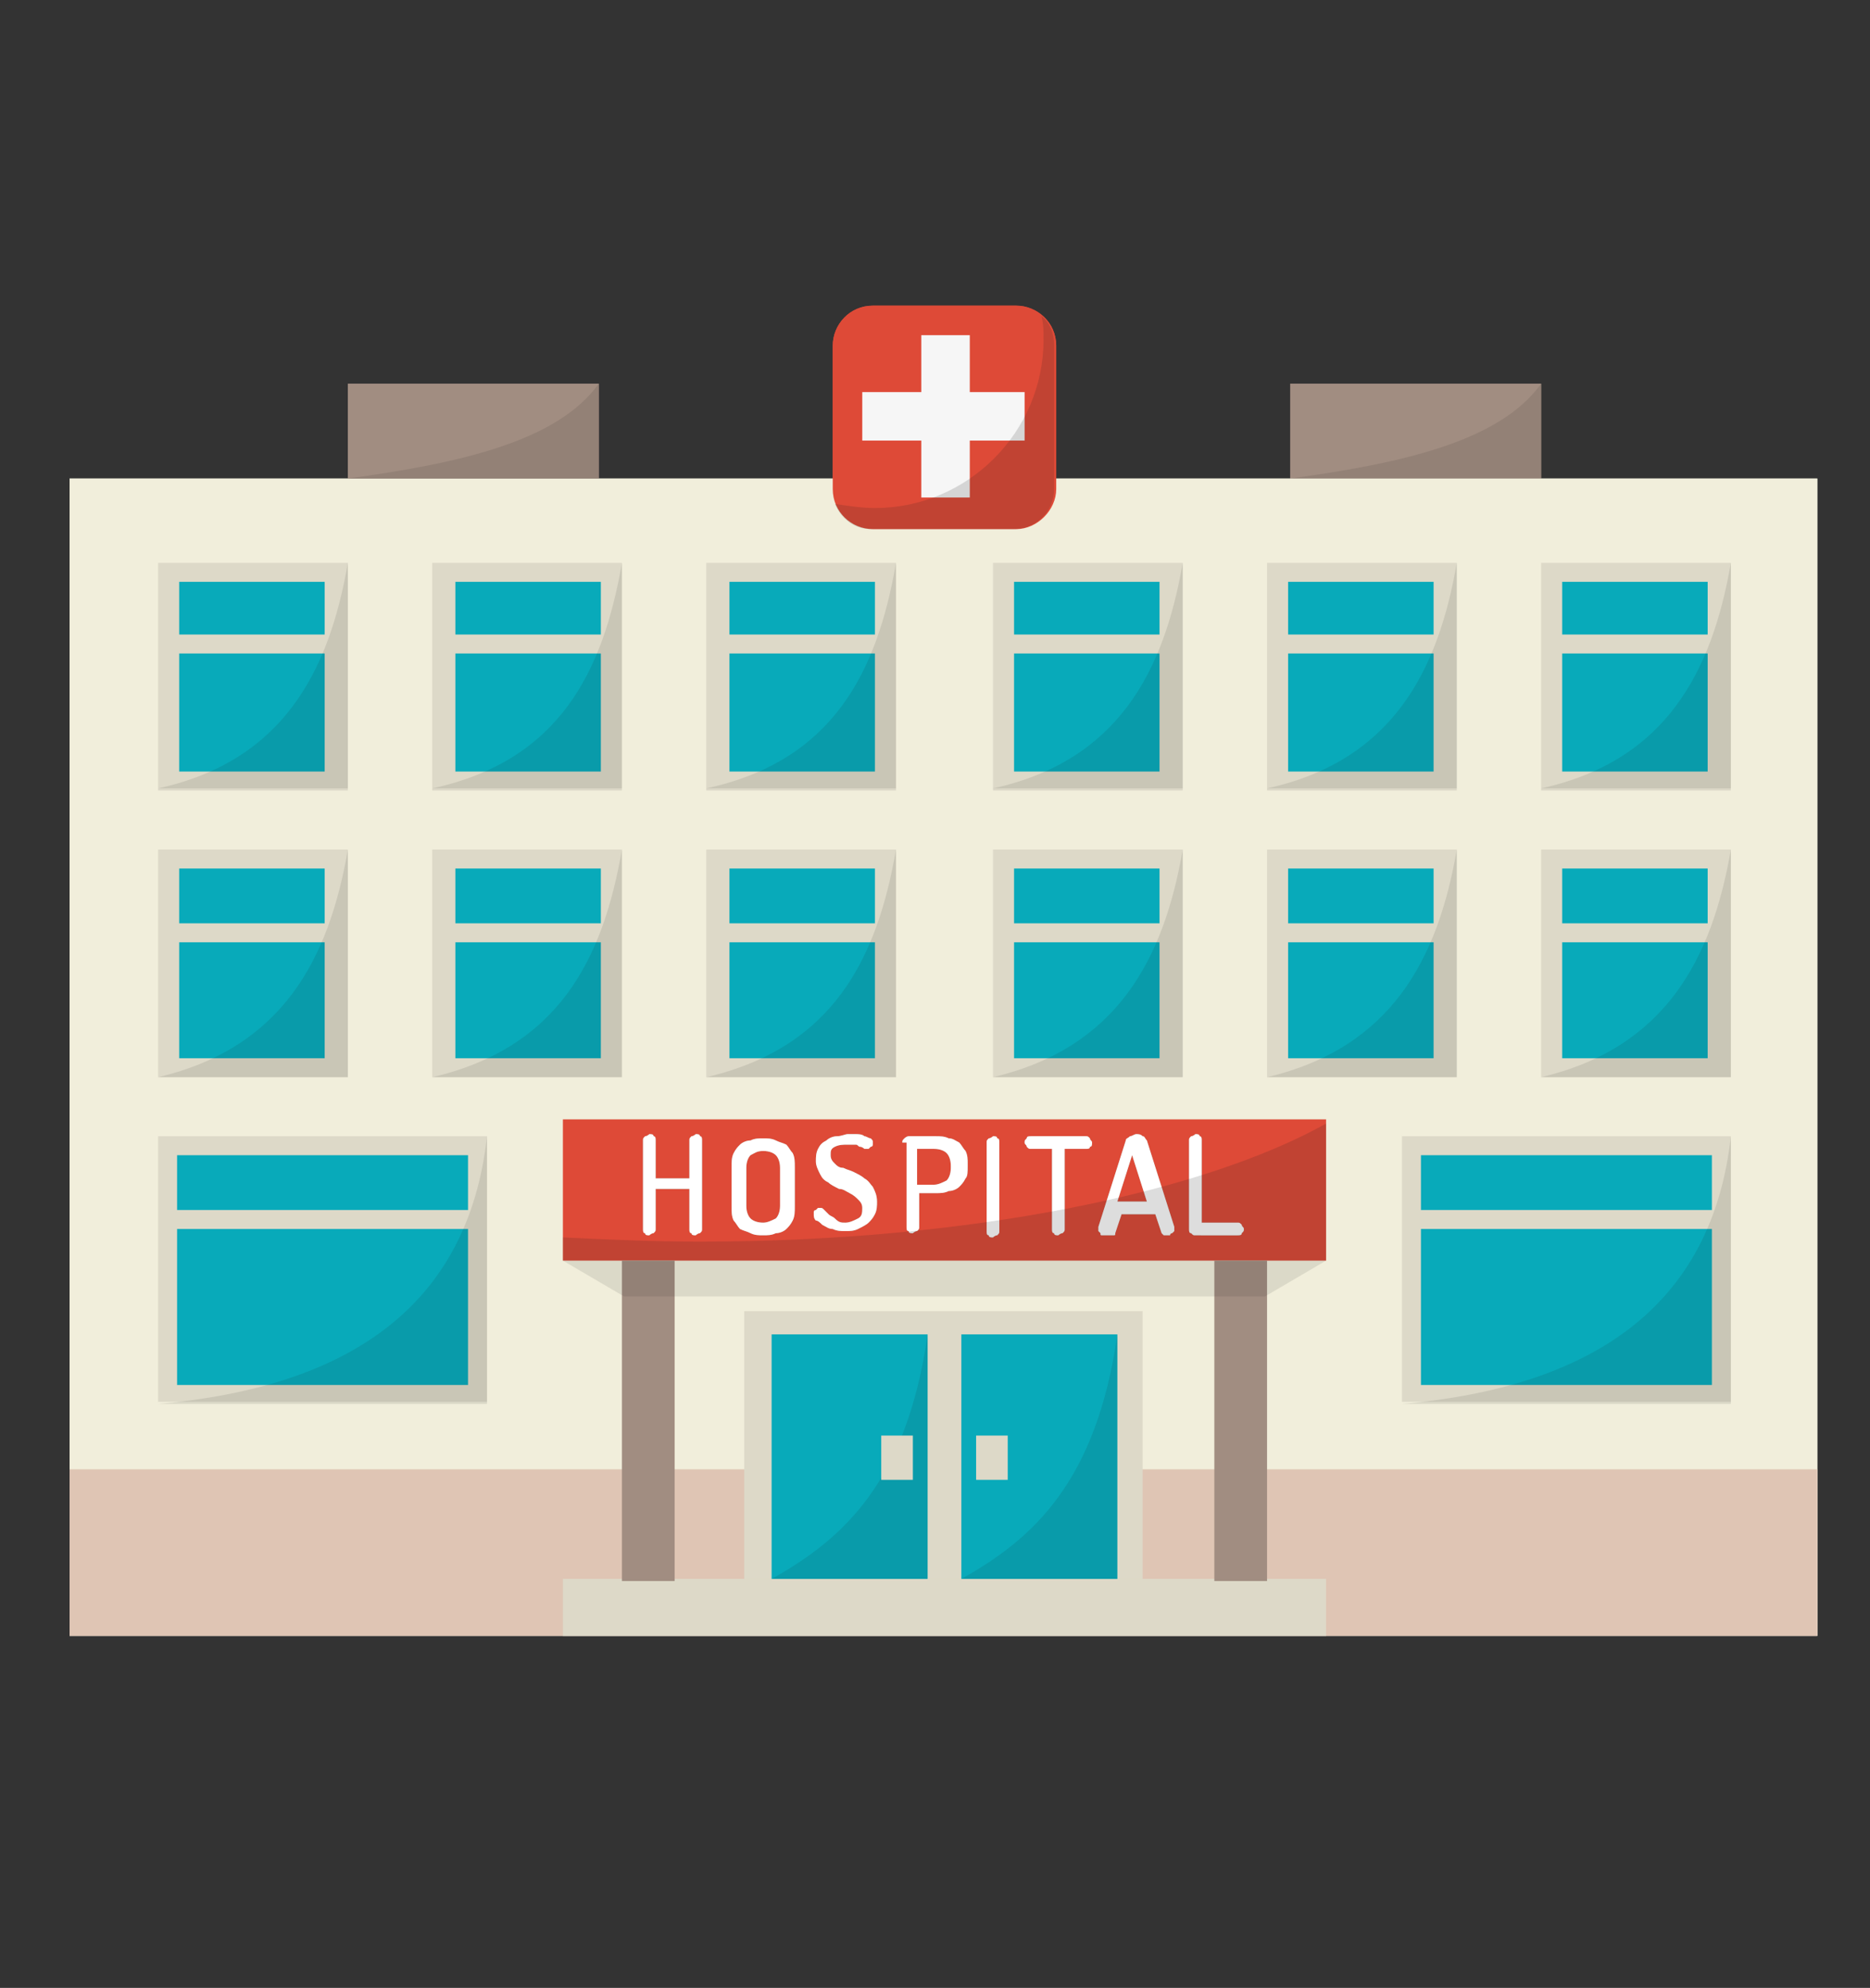 <?xml version="1.0" encoding="utf-8"?>
<!-- Generator: Adobe Illustrator 18.0.0, SVG Export Plug-In . SVG Version: 6.00 Build 0)  -->
<!DOCTYPE svg PUBLIC "-//W3C//DTD SVG 1.1//EN" "http://www.w3.org/Graphics/SVG/1.1/DTD/svg11.dtd">
<svg version="1.1" id="Layer_1" xmlns="http://www.w3.org/2000/svg" xmlns:xlink="http://www.w3.org/1999/xlink" x="0px" y="0px"
	 viewBox="0 0 88.7 94.3" enable-background="new 0 0 88.7 94.3" xml:space="preserve">
<rect x="0" y="0" width="88.7" height="94.3" fill="#333333" stroke="none"/>
<g>
	<g>
		<g>
			<rect x="61.2" y="18.2" fill="#A18D81" width="11.9" height="4.5"/>
		</g>
		<rect x="3.3" y="22.7" fill="#F1EEDB" width="82.9" height="54.9"/>
		<rect x="3.3" y="69.7" fill="#DFC5B4" width="82.9" height="7.9"/>
		<rect x="35.3" y="62.2" fill="#DDD9C8" width="18.9" height="12.7"/>
		<g>
			<rect x="16.5" y="18.2" fill="#A18D81" width="11.9" height="4.5"/>
		</g>
		<g>
			<path opacity="0.1" fill="#1D1D1B" d="M28.4,18.2c-2,2.8-6.8,3.8-11.9,4.5h11.9V18.2z"/>
		</g>
		<g>
			<path opacity="0.1" fill="#1D1D1B" d="M73.1,18.2c-2,2.8-6.8,3.8-11.9,4.5h11.9V18.2z"/>
		</g>
		<rect x="26.7" y="74.9" fill="#DDD9C8" width="36.2" height="2.7"/>
		<rect x="26.7" y="53.1" fill="#DE4A37" width="36.2" height="6.7"/>
		<rect x="29.5" y="59.8" fill="#A18D81" width="2.5" height="15.2"/>
		<rect x="57.6" y="59.8" fill="#A18D81" width="2.5" height="15.2"/>
		<rect x="36.6" y="63.3" fill="#08AABA" width="7.4" height="11.6"/>
		<rect x="45.6" y="63.3" fill="#08AABA" width="7.4" height="11.6"/>
		<g>
			<rect x="7.5" y="26.7" fill="#DDD9C8" width="9" height="10.8"/>
			<rect x="8.5" y="27.6" fill="#08AABA" width="6.9" height="9"/>
			<rect x="8.1" y="30.1" fill="#DDD9C8" width="7.8" height="0.9"/>
		</g>
		<g>
			<rect x="73.1" y="26.7" fill="#DDD9C8" width="9" height="10.8"/>
			<rect x="74.1" y="27.6" fill="#08AABA" width="6.9" height="9"/>
			<rect x="73.7" y="30.1" fill="#DDD9C8" width="7.8" height="0.9"/>
		</g>
		<g>
			<rect x="20.5" y="26.7" fill="#DDD9C8" width="9" height="10.8"/>
			<rect x="21.6" y="27.6" fill="#08AABA" width="6.9" height="9"/>
			<rect x="21.1" y="30.1" fill="#DDD9C8" width="7.8" height="0.9"/>
		</g>
		<g>
			<rect x="60.1" y="26.7" fill="#DDD9C8" width="9" height="10.8"/>
			<rect x="61.1" y="27.6" fill="#08AABA" width="6.9" height="9"/>
			<rect x="60.7" y="30.1" fill="#DDD9C8" width="7.8" height="0.9"/>
		</g>
		<g>
			<rect x="33.5" y="26.7" fill="#DDD9C8" width="9" height="10.8"/>
			<rect x="34.6" y="27.6" fill="#08AABA" width="6.9" height="9"/>
			<rect x="34.1" y="30.1" fill="#DDD9C8" width="7.8" height="0.9"/>
		</g>
		<g>
			<rect x="47.1" y="26.7" fill="#DDD9C8" width="9" height="10.8"/>
			<rect x="48.1" y="27.6" fill="#08AABA" width="6.9" height="9"/>
			<rect x="47.7" y="30.1" fill="#DDD9C8" width="7.8" height="0.9"/>
		</g>
		<g>
			<rect x="7.5" y="40.3" fill="#DDD9C8" width="9" height="10.8"/>
			<rect x="8.5" y="41.2" fill="#08AABA" width="6.9" height="9"/>
			<rect x="8.1" y="43.8" fill="#DDD9C8" width="7.8" height="0.9"/>
		</g>
		<g>
			<rect x="73.1" y="40.3" fill="#DDD9C8" width="9" height="10.8"/>
			<rect x="74.1" y="41.2" fill="#08AABA" width="6.9" height="9"/>
			<rect x="73.7" y="43.8" fill="#DDD9C8" width="7.8" height="0.9"/>
		</g>
		<g>
			<rect x="20.5" y="40.3" fill="#DDD9C8" width="9" height="10.8"/>
			<rect x="21.6" y="41.2" fill="#08AABA" width="6.9" height="9"/>
			<rect x="21.1" y="43.8" fill="#DDD9C8" width="7.8" height="0.9"/>
		</g>
		<g>
			<rect x="60.1" y="40.3" fill="#DDD9C8" width="9" height="10.8"/>
			<rect x="61.1" y="41.2" fill="#08AABA" width="6.9" height="9"/>
			<rect x="60.7" y="43.8" fill="#DDD9C8" width="7.8" height="0.9"/>
		</g>
		<g>
			<rect x="33.5" y="40.3" fill="#DDD9C8" width="9" height="10.8"/>
			<rect x="34.6" y="41.2" fill="#08AABA" width="6.9" height="9"/>
			<rect x="34.1" y="43.8" fill="#DDD9C8" width="7.8" height="0.9"/>
		</g>
		<g>
			<rect x="47.1" y="40.3" fill="#DDD9C8" width="9" height="10.8"/>
			<rect x="48.1" y="41.2" fill="#08AABA" width="6.9" height="9"/>
			<rect x="47.7" y="43.8" fill="#DDD9C8" width="7.8" height="0.9"/>
		</g>
		<g>
			<rect x="7.5" y="53.9" fill="#DDD9C8" width="15.6" height="12.6"/>
			<rect x="8.4" y="54.8" fill="#08AABA" width="13.8" height="10.9"/>
			<rect x="8.1" y="57.4" fill="#DDD9C8" width="14.4" height="0.9"/>
		</g>
		<g>
			<rect x="66.5" y="53.9" fill="#DDD9C8" width="15.6" height="12.6"/>
			<rect x="67.4" y="54.8" fill="#08AABA" width="13.8" height="10.9"/>
			<rect x="67.1" y="57.4" fill="#DDD9C8" width="14.4" height="0.9"/>
		</g>
		<g>
			<path fill="#DE4A37" d="M48.2,25.1h-6.8c-1,0-1.9-0.8-1.9-1.9v-6.8c0-1,0.8-1.9,1.9-1.9h6.8c1,0,1.9,0.8,1.9,1.9v6.8
				C50.1,24.2,49.2,25.1,48.2,25.1z"/>
			<g>
				<rect x="43.7" y="15.9" fill="#F6F6F6" width="2.3" height="7.7"/>
				<rect x="40.9" y="18.6" fill="#F6F6F6" width="7.7" height="2.3"/>
			</g>
		</g>
		<g>
			<g>
				<path fill="#A18D81" d="M32.7,56.4h-1.6v1.9c0,0.1,0,0.1-0.1,0.2c-0.1,0-0.2,0.1-0.2,0.1c-0.1,0-0.2,0-0.2-0.1
					c-0.1,0-0.1-0.1-0.1-0.2v-4.2c0-0.1,0-0.1,0.1-0.2c0.1,0,0.2-0.1,0.2-0.1c0.1,0,0.2,0,0.2,0.1c0.1,0,0.1,0.1,0.1,0.2v1.8h1.6
					v-1.8c0-0.1,0-0.1,0.1-0.2c0.1,0,0.2-0.1,0.2-0.1c0.1,0,0.2,0,0.2,0.1c0.1,0,0.1,0.1,0.1,0.2v4.2c0,0.1,0,0.1-0.1,0.2
					c-0.1,0-0.2,0.1-0.2,0.1c-0.1,0-0.2,0-0.2-0.1c-0.1,0-0.1-0.1-0.1-0.2V56.4z"/>
				<path fill="#A18D81" d="M36.2,58.6c-0.2,0-0.4,0-0.6-0.1c-0.2-0.1-0.3-0.1-0.5-0.2c-0.1-0.1-0.2-0.3-0.3-0.4
					c-0.1-0.2-0.1-0.4-0.1-0.7v-1.8c0-0.3,0-0.5,0.1-0.7c0.1-0.2,0.2-0.3,0.3-0.4c0.1-0.1,0.3-0.2,0.5-0.2c0.2-0.1,0.4-0.1,0.6-0.1
					c0.2,0,0.4,0,0.6,0.1c0.2,0.1,0.3,0.1,0.5,0.2c0.1,0.1,0.2,0.3,0.3,0.4c0.1,0.2,0.1,0.4,0.1,0.7v1.8c0,0.3,0,0.5-0.1,0.7
					c-0.1,0.2-0.2,0.3-0.3,0.4c-0.1,0.1-0.3,0.2-0.5,0.2C36.6,58.6,36.4,58.6,36.2,58.6z M37,55.4c0-0.3-0.1-0.5-0.2-0.6
					c-0.1-0.1-0.3-0.2-0.6-0.2c-0.3,0-0.4,0.1-0.6,0.2c-0.1,0.1-0.2,0.3-0.2,0.6v1.8c0,0.3,0.1,0.5,0.2,0.6c0.1,0.1,0.3,0.2,0.6,0.2
					c0.2,0,0.4-0.1,0.6-0.2c0.1-0.1,0.2-0.3,0.2-0.6V55.4z"/>
				<path fill="#A18D81" d="M40.1,58c0.2,0,0.4-0.1,0.6-0.2c0.2-0.1,0.2-0.3,0.2-0.5c0-0.2-0.1-0.3-0.2-0.4
					c-0.1-0.1-0.2-0.2-0.4-0.3c-0.2-0.1-0.3-0.2-0.5-0.2c-0.2-0.1-0.4-0.2-0.5-0.3c-0.2-0.1-0.3-0.2-0.4-0.4
					c-0.1-0.2-0.2-0.4-0.2-0.6c0-0.2,0-0.4,0.1-0.6c0.1-0.2,0.2-0.3,0.4-0.4c0.1-0.1,0.3-0.2,0.5-0.2c0.2,0,0.4-0.1,0.5-0.1
					c0.1,0,0.2,0,0.4,0c0.1,0,0.3,0,0.4,0.1c0.1,0,0.2,0.1,0.3,0.1c0.1,0.1,0.1,0.1,0.1,0.2c0,0,0,0.1,0,0.1c0,0,0,0.1-0.1,0.1
					c0,0-0.1,0.1-0.1,0.1c0,0-0.1,0-0.1,0c0,0-0.1,0-0.1,0c0,0-0.1-0.1-0.2-0.1c-0.1,0-0.1-0.1-0.2-0.1c-0.1,0-0.2,0-0.4,0
					c-0.2,0-0.4,0-0.6,0.1c-0.2,0.1-0.2,0.2-0.2,0.4c0,0.2,0.1,0.3,0.2,0.4c0.1,0.1,0.2,0.2,0.4,0.2c0.2,0.1,0.3,0.1,0.5,0.2
					c0.2,0.1,0.4,0.2,0.5,0.3c0.2,0.1,0.3,0.3,0.4,0.4c0.1,0.2,0.2,0.4,0.2,0.7c0,0.2,0,0.4-0.1,0.6c-0.1,0.2-0.2,0.3-0.3,0.4
					c-0.1,0.1-0.3,0.2-0.5,0.3c-0.2,0.1-0.4,0.1-0.6,0.1c-0.2,0-0.4,0-0.6-0.1c-0.2,0-0.3-0.1-0.5-0.2c-0.1-0.1-0.2-0.2-0.3-0.2
					c-0.1-0.1-0.1-0.2-0.1-0.3c0,0,0-0.1,0-0.1c0,0,0-0.1,0.1-0.1c0,0,0.1-0.1,0.1-0.1c0,0,0.1,0,0.1,0c0.1,0,0.1,0,0.2,0.1
					c0.1,0.1,0.1,0.1,0.2,0.2c0.1,0.1,0.2,0.1,0.3,0.2C39.8,58,39.9,58,40.1,58z"/>
				<path fill="#A18D81" d="M42.8,54.2c0-0.1,0-0.1,0.1-0.2c0,0,0.1-0.1,0.2-0.1h1.3c0.2,0,0.4,0,0.6,0.1c0.2,0,0.3,0.1,0.5,0.2
					c0.1,0.1,0.2,0.3,0.3,0.4c0.1,0.2,0.1,0.4,0.1,0.6v0.1c0,0.3,0,0.5-0.1,0.6c-0.1,0.2-0.2,0.3-0.3,0.4c-0.1,0.1-0.3,0.2-0.5,0.2
					c-0.2,0.1-0.4,0.1-0.6,0.1h-0.8v1.6c0,0.1,0,0.1-0.1,0.2c-0.1,0-0.2,0.1-0.2,0.1c-0.1,0-0.2,0-0.2-0.1c-0.1,0-0.1-0.1-0.1-0.2
					V54.2z M43.5,54.5v1.7h0.8c0.2,0,0.4-0.1,0.6-0.2c0.1-0.1,0.2-0.3,0.2-0.6v-0.1c0-0.3-0.1-0.5-0.2-0.6c-0.1-0.1-0.3-0.2-0.6-0.2
					H43.5z"/>
				<path fill="#A18D81" d="M46.8,54.2c0-0.1,0-0.1,0.1-0.2c0.1,0,0.2-0.1,0.2-0.1c0.1,0,0.2,0,0.2,0.1c0.1,0,0.1,0.1,0.1,0.2v4.2
					c0,0.1,0,0.1-0.1,0.2c-0.1,0-0.2,0.1-0.2,0.1c-0.1,0-0.2,0-0.2-0.1c-0.1,0-0.1-0.1-0.1-0.2V54.2z"/>
				<path fill="#A18D81" d="M51.5,53.9c0.1,0,0.1,0,0.2,0.1c0,0.1,0.1,0.1,0.1,0.2c0,0.1,0,0.2-0.1,0.2c0,0.1-0.1,0.1-0.2,0.1h-1
					v3.8c0,0.1,0,0.1-0.1,0.2c-0.1,0-0.2,0.1-0.2,0.1c-0.1,0-0.2,0-0.2-0.1c-0.1,0-0.1-0.1-0.1-0.2v-3.8h-1c-0.1,0-0.1,0-0.2-0.1
					c0-0.1-0.1-0.1-0.1-0.2c0-0.1,0-0.1,0.1-0.2c0-0.1,0.1-0.1,0.2-0.1H51.5z"/>
				<path fill="#A18D81" d="M52.4,58.6c0,0-0.1,0-0.1,0c-0.1,0-0.1,0-0.1-0.1c0,0-0.1-0.1-0.1-0.1c0,0,0-0.1,0-0.1c0,0,0,0,0-0.1
					l1.3-4.1c0-0.1,0.1-0.1,0.2-0.2c0.1,0,0.2-0.1,0.3-0.1c0.1,0,0.2,0,0.3,0.1c0.1,0,0.1,0.1,0.2,0.2l1.3,4.1c0,0,0,0,0,0.1
					c0,0,0,0.1,0,0.1c0,0-0.1,0.1-0.1,0.1c0,0-0.1,0-0.1,0.1c-0.1,0-0.1,0-0.2,0c-0.1,0-0.1,0-0.1,0c0,0-0.1-0.1-0.1-0.1l-0.3-0.9
					h-1.6l-0.3,0.9c0,0.1,0,0.1-0.1,0.1C52.5,58.6,52.4,58.6,52.4,58.6z M54.4,57l-0.7-2.2L53,57H54.4z"/>
				<path fill="#A18D81" d="M56.7,58.6c-0.1,0-0.1,0-0.2-0.1c-0.1,0-0.1-0.1-0.1-0.2v-4.2c0-0.1,0-0.1,0.1-0.2
					c0.1,0,0.2-0.1,0.2-0.1c0.1,0,0.2,0,0.2,0.1c0.1,0,0.1,0.1,0.1,0.2V58h1.7c0.1,0,0.1,0,0.2,0.1c0,0.1,0.1,0.1,0.1,0.2
					c0,0.1,0,0.1-0.1,0.2c0,0.1-0.1,0.1-0.2,0.1H56.7z"/>
			</g>
			<g>
				<path fill="#FFFFFF" d="M32.7,56.4h-1.6v1.9c0,0.1,0,0.1-0.1,0.2c-0.1,0-0.2,0.1-0.2,0.1c-0.1,0-0.2,0-0.2-0.1
					c-0.1,0-0.1-0.1-0.1-0.2v-4.2c0-0.1,0-0.1,0.1-0.2c0.1,0,0.2-0.1,0.2-0.1c0.1,0,0.2,0,0.2,0.1c0.1,0,0.1,0.1,0.1,0.2v1.8h1.6
					v-1.8c0-0.1,0-0.1,0.1-0.2c0.1,0,0.2-0.1,0.2-0.1c0.1,0,0.2,0,0.2,0.1c0.1,0,0.1,0.1,0.1,0.2v4.2c0,0.1,0,0.1-0.1,0.2
					c-0.1,0-0.2,0.1-0.2,0.1c-0.1,0-0.2,0-0.2-0.1c-0.1,0-0.1-0.1-0.1-0.2V56.4z"/>
				<path fill="#FFFFFF" d="M36.2,58.6c-0.2,0-0.4,0-0.6-0.1c-0.2-0.1-0.3-0.1-0.5-0.2c-0.1-0.1-0.2-0.3-0.3-0.4
					c-0.1-0.2-0.1-0.4-0.1-0.7v-1.8c0-0.3,0-0.5,0.1-0.7c0.1-0.2,0.2-0.3,0.3-0.4c0.1-0.1,0.3-0.2,0.5-0.2c0.2-0.1,0.4-0.1,0.6-0.1
					c0.2,0,0.4,0,0.6,0.1c0.2,0.1,0.3,0.1,0.5,0.2c0.1,0.1,0.2,0.3,0.3,0.4c0.1,0.2,0.1,0.4,0.1,0.7v1.8c0,0.3,0,0.5-0.1,0.7
					c-0.1,0.2-0.2,0.3-0.3,0.4c-0.1,0.1-0.3,0.2-0.5,0.2C36.6,58.6,36.4,58.6,36.2,58.6z M37,55.4c0-0.3-0.1-0.5-0.2-0.6
					c-0.1-0.1-0.3-0.2-0.6-0.2c-0.3,0-0.4,0.1-0.6,0.2c-0.1,0.1-0.2,0.3-0.2,0.6v1.8c0,0.3,0.1,0.5,0.2,0.6c0.1,0.1,0.3,0.2,0.6,0.2
					c0.2,0,0.4-0.1,0.6-0.2c0.1-0.1,0.2-0.3,0.2-0.6V55.4z"/>
				<path fill="#FFFFFF" d="M40.1,58c0.2,0,0.4-0.1,0.6-0.2c0.2-0.1,0.2-0.3,0.2-0.5c0-0.2-0.1-0.3-0.2-0.4
					c-0.1-0.1-0.2-0.2-0.4-0.3c-0.2-0.1-0.3-0.2-0.5-0.2c-0.2-0.1-0.4-0.2-0.5-0.3c-0.2-0.1-0.3-0.2-0.4-0.4
					c-0.1-0.2-0.2-0.4-0.2-0.6c0-0.2,0-0.4,0.1-0.6c0.1-0.2,0.2-0.3,0.4-0.4c0.1-0.1,0.3-0.2,0.5-0.2c0.2,0,0.4-0.1,0.5-0.1
					c0.1,0,0.2,0,0.4,0c0.1,0,0.3,0,0.4,0.1c0.1,0,0.2,0.1,0.3,0.1c0.1,0.1,0.1,0.1,0.1,0.2c0,0,0,0.1,0,0.1c0,0,0,0.1-0.1,0.1
					c0,0-0.1,0.1-0.1,0.1c0,0-0.1,0-0.1,0c0,0-0.1,0-0.1,0c0,0-0.1-0.1-0.2-0.1c-0.1,0-0.1-0.1-0.2-0.1c-0.1,0-0.2,0-0.4,0
					c-0.2,0-0.4,0-0.6,0.1c-0.2,0.1-0.2,0.2-0.2,0.4c0,0.2,0.1,0.3,0.2,0.4c0.1,0.1,0.2,0.2,0.4,0.2c0.2,0.1,0.3,0.1,0.5,0.2
					c0.2,0.1,0.4,0.2,0.5,0.3c0.2,0.1,0.3,0.3,0.4,0.4c0.1,0.2,0.2,0.4,0.2,0.7c0,0.2,0,0.4-0.1,0.6c-0.1,0.2-0.2,0.3-0.3,0.4
					c-0.1,0.1-0.3,0.2-0.5,0.3c-0.2,0.1-0.4,0.1-0.6,0.1c-0.2,0-0.4,0-0.6-0.1c-0.2,0-0.3-0.1-0.5-0.2c-0.1-0.1-0.2-0.2-0.3-0.2
					c-0.1-0.1-0.1-0.2-0.1-0.3c0,0,0-0.1,0-0.1c0,0,0-0.1,0.1-0.1c0,0,0.1-0.1,0.1-0.1c0,0,0.1,0,0.1,0c0.1,0,0.1,0,0.2,0.1
					c0.1,0.1,0.1,0.1,0.2,0.2c0.1,0.1,0.2,0.1,0.3,0.2C39.8,58,39.9,58,40.1,58z"/>
				<path fill="#FFFFFF" d="M42.8,54.2c0-0.1,0-0.1,0.1-0.2c0,0,0.1-0.1,0.2-0.1h1.3c0.2,0,0.4,0,0.6,0.1c0.2,0,0.3,0.1,0.5,0.2
					c0.1,0.1,0.2,0.3,0.3,0.4c0.1,0.2,0.1,0.4,0.1,0.6v0.1c0,0.3,0,0.5-0.1,0.6c-0.1,0.2-0.2,0.3-0.3,0.4c-0.1,0.1-0.3,0.2-0.5,0.2
					c-0.2,0.1-0.4,0.1-0.6,0.1h-0.8v1.6c0,0.1,0,0.1-0.1,0.2c-0.1,0-0.2,0.1-0.2,0.1c-0.1,0-0.2,0-0.2-0.1c-0.1,0-0.1-0.1-0.1-0.2
					V54.2z M43.5,54.5v1.7h0.8c0.2,0,0.4-0.1,0.6-0.2c0.1-0.1,0.2-0.3,0.2-0.6v-0.1c0-0.3-0.1-0.5-0.2-0.6c-0.1-0.1-0.3-0.2-0.6-0.2
					H43.5z"/>
				<path fill="#FFFFFF" d="M46.8,54.2c0-0.1,0-0.1,0.1-0.2c0.1,0,0.2-0.1,0.2-0.1c0.1,0,0.2,0,0.2,0.1c0.1,0,0.1,0.1,0.1,0.2v4.2
					c0,0.1,0,0.1-0.1,0.2c-0.1,0-0.2,0.1-0.2,0.1c-0.1,0-0.2,0-0.2-0.1c-0.1,0-0.1-0.1-0.1-0.2V54.2z"/>
				<path fill="#FFFFFF" d="M51.5,53.9c0.1,0,0.1,0,0.2,0.1c0,0.1,0.1,0.1,0.1,0.2c0,0.1,0,0.2-0.1,0.2c0,0.1-0.1,0.1-0.2,0.1h-1
					v3.8c0,0.1,0,0.1-0.1,0.2c-0.1,0-0.2,0.1-0.2,0.1c-0.1,0-0.2,0-0.2-0.1c-0.1,0-0.1-0.1-0.1-0.2v-3.8h-1c-0.1,0-0.1,0-0.2-0.1
					c0-0.1-0.1-0.1-0.1-0.2c0-0.1,0-0.1,0.1-0.2c0-0.1,0.1-0.1,0.2-0.1H51.5z"/>
				<path fill="#FFFFFF" d="M52.4,58.6c0,0-0.1,0-0.1,0c-0.1,0-0.1,0-0.1-0.1c0,0-0.1-0.1-0.1-0.1c0,0,0-0.1,0-0.1c0,0,0,0,0-0.1
					l1.3-4.1c0-0.1,0.1-0.1,0.2-0.2c0.1,0,0.2-0.1,0.3-0.1c0.1,0,0.2,0,0.3,0.1c0.1,0,0.1,0.1,0.2,0.2l1.3,4.1c0,0,0,0,0,0.1
					c0,0,0,0.1,0,0.1c0,0-0.1,0.1-0.1,0.1c0,0-0.1,0-0.1,0.1c-0.1,0-0.1,0-0.2,0c-0.1,0-0.1,0-0.1,0c0,0-0.1-0.1-0.1-0.1l-0.3-0.9
					h-1.6l-0.3,0.9c0,0.1,0,0.1-0.1,0.1C52.5,58.6,52.4,58.6,52.4,58.6z M54.4,57l-0.7-2.2L53,57H54.4z"/>
				<path fill="#FFFFFF" d="M56.7,58.6c-0.1,0-0.1,0-0.2-0.1c-0.1,0-0.1-0.1-0.1-0.2v-4.2c0-0.1,0-0.1,0.1-0.2
					c0.1,0,0.2-0.1,0.2-0.1c0.1,0,0.2,0,0.2,0.1c0.1,0,0.1,0.1,0.1,0.2V58h1.7c0.1,0,0.1,0,0.2,0.1c0,0.1,0.1,0.1,0.1,0.2
					c0,0.1,0,0.1-0.1,0.2c0,0.1-0.1,0.1-0.2,0.1H56.7z"/>
			</g>
		</g>
		<path opacity="0.15" fill="#1D1D1B" d="M49.4,15c0.1,0.4,0.1,0.7,0.1,1.1c0,4.4-3.6,8-8,8c-0.6,0-1.3-0.1-1.9-0.2
			c0.3,0.7,0.9,1.2,1.7,1.2h6.8c1,0,1.9-0.8,1.9-1.9v-6.8C50,15.8,49.8,15.3,49.4,15z"/>
		<path opacity="0.15" fill="#1D1D1B" d="M33.2,58.9c-2.2,0-4.4-0.1-6.5-0.2v1.1h36.2v-6.5C57,56.6,45.9,58.9,33.2,58.9z"/>
		<path opacity="0.1" fill="#1D1D1B" d="M7.5,37.4h9V26.7C15.6,31.9,13.4,36.1,7.5,37.4z"/>
		<path opacity="0.1" fill="#1D1D1B" d="M20.5,37.4h9V26.7C28.6,31.9,26.5,36.1,20.5,37.4z"/>
		<path opacity="0.1" fill="#1D1D1B" d="M33.5,37.4h9V26.7C41.6,31.9,39.5,36.1,33.5,37.4z"/>
		<path opacity="0.1" fill="#1D1D1B" d="M47.1,37.4h9V26.7C55.2,31.9,53,36.1,47.1,37.4z"/>
		<path opacity="0.1" fill="#1D1D1B" d="M60.1,37.4h9V26.7C68.2,31.9,66,36.1,60.1,37.4z"/>
		<path opacity="0.1" fill="#1D1D1B" d="M7.5,51.1h9V40.3C15.6,45.5,13.4,49.7,7.5,51.1z"/>
		<path opacity="0.1" fill="#1D1D1B" d="M20.5,51.1h9V40.3C28.6,45.5,26.5,49.7,20.5,51.1z"/>
		<path opacity="0.1" fill="#1D1D1B" d="M33.5,51.1h9V40.3C41.6,45.5,39.5,49.7,33.5,51.1z"/>
		<path opacity="0.1" fill="#1D1D1B" d="M47.1,51.1h9V40.3C55.2,45.5,53,49.7,47.1,51.1z"/>
		<path opacity="0.1" fill="#1D1D1B" d="M60.1,51.1h9V40.3C68.2,45.5,66,49.7,60.1,51.1z"/>
		<path opacity="0.1" fill="#1D1D1B" d="M73.1,37.4h9V26.7C81.2,31.9,79,36.1,73.1,37.4z"/>
		<path opacity="0.1" fill="#1D1D1B" d="M73.1,51.1h9V40.3C81.2,45.5,79,49.7,73.1,51.1z"/>
		<path opacity="0.1" fill="#1D1D1B" d="M7.5,66.6h15.6V53.9C22.2,62,16.5,65.8,7.5,66.6z"/>
		<path opacity="0.1" fill="#1D1D1B" d="M66.5,66.6h15.6V53.9C81.2,62,75.5,65.8,66.5,66.6z"/>
		<polygon opacity="0.1" fill="#1D1D1B" points="60,61.5 29.6,61.5 26.7,59.8 62.9,59.8 		"/>
		<path opacity="0.1" fill="#1D1D1B" d="M44,74.9h-7.4c3.4-1.9,6.4-4.6,7.4-11.6V74.9z"/>
		<path opacity="0.1" fill="#1D1D1B" d="M53,74.9h-7.4c3.4-1.9,6.4-4.6,7.4-11.6V74.9z"/>
		<rect x="41.8" y="68.1" fill="#DDD9C8" width="1.5" height="2.1"/>
		<rect x="46.3" y="68.1" fill="#DDD9C8" width="1.5" height="2.1"/>
	</g>
	<g>
		<g>
			<rect x="61.2" y="18.2" fill="#A18D81" width="11.9" height="4.5"/>
		</g>
		<rect x="3.3" y="22.7" fill="#F1EEDB" width="82.9" height="54.9"/>
		<rect x="3.3" y="69.7" fill="#DFC5B4" width="82.9" height="7.9"/>
		<rect x="35.3" y="62.2" fill="#DDD9C8" width="18.9" height="12.7"/>
		<g>
			<rect x="16.5" y="18.2" fill="#A18D81" width="11.9" height="4.5"/>
		</g>
		<g>
			<path opacity="0.1" fill="#1D1D1B" d="M28.4,18.2c-2,2.8-6.8,3.8-11.9,4.5h11.9V18.2z"/>
		</g>
		<g>
			<path opacity="0.1" fill="#1D1D1B" d="M73.1,18.2c-2,2.8-6.8,3.8-11.9,4.5h11.9V18.2z"/>
		</g>
		<rect x="26.7" y="74.9" fill="#DDD9C8" width="36.2" height="2.7"/>
		<rect x="26.7" y="53.1" fill="#DE4A37" width="36.2" height="6.7"/>
		<rect x="29.5" y="59.8" fill="#A18D81" width="2.5" height="15.2"/>
		<rect x="57.6" y="59.8" fill="#A18D81" width="2.5" height="15.2"/>
		<rect x="36.6" y="63.3" fill="#08AABA" width="7.4" height="11.6"/>
		<rect x="45.6" y="63.3" fill="#08AABA" width="7.4" height="11.6"/>
		<g>
			<rect x="7.5" y="26.7" fill="#DDD9C8" width="9" height="10.8"/>
			<rect x="8.5" y="27.6" fill="#08AABA" width="6.9" height="9"/>
			<rect x="8.1" y="30.1" fill="#DDD9C8" width="7.8" height="0.9"/>
		</g>
		<g>
			<rect x="73.1" y="26.7" fill="#DDD9C8" width="9" height="10.8"/>
			<rect x="74.1" y="27.6" fill="#08AABA" width="6.9" height="9"/>
			<rect x="73.7" y="30.1" fill="#DDD9C8" width="7.8" height="0.9"/>
		</g>
		<g>
			<rect x="20.5" y="26.7" fill="#DDD9C8" width="9" height="10.8"/>
			<rect x="21.6" y="27.6" fill="#08AABA" width="6.9" height="9"/>
			<rect x="21.1" y="30.1" fill="#DDD9C8" width="7.8" height="0.9"/>
		</g>
		<g>
			<rect x="60.1" y="26.7" fill="#DDD9C8" width="9" height="10.8"/>
			<rect x="61.1" y="27.6" fill="#08AABA" width="6.9" height="9"/>
			<rect x="60.7" y="30.1" fill="#DDD9C8" width="7.8" height="0.9"/>
		</g>
		<g>
			<rect x="33.5" y="26.7" fill="#DDD9C8" width="9" height="10.8"/>
			<rect x="34.6" y="27.6" fill="#08AABA" width="6.9" height="9"/>
			<rect x="34.1" y="30.1" fill="#DDD9C8" width="7.8" height="0.9"/>
		</g>
		<g>
			<rect x="47.1" y="26.7" fill="#DDD9C8" width="9" height="10.8"/>
			<rect x="48.1" y="27.6" fill="#08AABA" width="6.9" height="9"/>
			<rect x="47.7" y="30.1" fill="#DDD9C8" width="7.8" height="0.9"/>
		</g>
		<g>
			<rect x="7.5" y="40.3" fill="#DDD9C8" width="9" height="10.8"/>
			<rect x="8.5" y="41.2" fill="#08AABA" width="6.9" height="9"/>
			<rect x="8.1" y="43.8" fill="#DDD9C8" width="7.8" height="0.9"/>
		</g>
		<g>
			<rect x="73.1" y="40.3" fill="#DDD9C8" width="9" height="10.8"/>
			<rect x="74.1" y="41.2" fill="#08AABA" width="6.9" height="9"/>
			<rect x="73.7" y="43.8" fill="#DDD9C8" width="7.8" height="0.9"/>
		</g>
		<g>
			<rect x="20.5" y="40.3" fill="#DDD9C8" width="9" height="10.8"/>
			<rect x="21.6" y="41.2" fill="#08AABA" width="6.9" height="9"/>
			<rect x="21.1" y="43.8" fill="#DDD9C8" width="7.8" height="0.9"/>
		</g>
		<g>
			<rect x="60.1" y="40.3" fill="#DDD9C8" width="9" height="10.8"/>
			<rect x="61.1" y="41.2" fill="#08AABA" width="6.9" height="9"/>
			<rect x="60.7" y="43.8" fill="#DDD9C8" width="7.8" height="0.9"/>
		</g>
		<g>
			<rect x="33.5" y="40.3" fill="#DDD9C8" width="9" height="10.8"/>
			<rect x="34.6" y="41.2" fill="#08AABA" width="6.9" height="9"/>
			<rect x="34.1" y="43.8" fill="#DDD9C8" width="7.8" height="0.9"/>
		</g>
		<g>
			<rect x="47.1" y="40.3" fill="#DDD9C8" width="9" height="10.8"/>
			<rect x="48.1" y="41.2" fill="#08AABA" width="6.9" height="9"/>
			<rect x="47.7" y="43.8" fill="#DDD9C8" width="7.8" height="0.9"/>
		</g>
		<g>
			<rect x="7.5" y="53.9" fill="#DDD9C8" width="15.6" height="12.6"/>
			<rect x="8.4" y="54.8" fill="#08AABA" width="13.8" height="10.9"/>
			<rect x="8.1" y="57.4" fill="#DDD9C8" width="14.4" height="0.9"/>
		</g>
		<g>
			<rect x="66.5" y="53.9" fill="#DDD9C8" width="15.6" height="12.6"/>
			<rect x="67.4" y="54.8" fill="#08AABA" width="13.8" height="10.9"/>
			<rect x="67.1" y="57.4" fill="#DDD9C8" width="14.4" height="0.9"/>
		</g>
		<g>
			<path fill="#DE4A37" d="M48.2,25.1h-6.8c-1,0-1.9-0.8-1.9-1.9v-6.8c0-1,0.8-1.9,1.9-1.9h6.8c1,0,1.9,0.8,1.9,1.9v6.8
				C50.1,24.2,49.2,25.1,48.2,25.1z"/>
			<g>
				<rect x="43.7" y="15.9" fill="#F6F6F6" width="2.3" height="7.7"/>
				<rect x="40.9" y="18.6" fill="#F6F6F6" width="7.7" height="2.3"/>
			</g>
		</g>
		<g>
			<g>
				<path fill="#A18D81" d="M32.7,56.4h-1.6v1.9c0,0.1,0,0.1-0.1,0.2c-0.1,0-0.2,0.1-0.2,0.1c-0.1,0-0.2,0-0.2-0.1
					c-0.1,0-0.1-0.1-0.1-0.2v-4.2c0-0.1,0-0.1,0.1-0.2c0.1,0,0.2-0.1,0.2-0.1c0.1,0,0.2,0,0.2,0.1c0.1,0,0.1,0.1,0.1,0.2v1.8h1.6
					v-1.8c0-0.1,0-0.1,0.1-0.2c0.1,0,0.2-0.1,0.2-0.1c0.1,0,0.2,0,0.2,0.1c0.1,0,0.1,0.1,0.1,0.2v4.2c0,0.1,0,0.1-0.1,0.2
					c-0.1,0-0.2,0.1-0.2,0.1c-0.1,0-0.2,0-0.2-0.1c-0.1,0-0.1-0.1-0.1-0.2V56.4z"/>
				<path fill="#A18D81" d="M36.2,58.6c-0.2,0-0.4,0-0.6-0.1c-0.2-0.1-0.3-0.1-0.5-0.2c-0.1-0.1-0.2-0.3-0.3-0.4
					c-0.1-0.2-0.1-0.4-0.1-0.7v-1.8c0-0.3,0-0.5,0.1-0.7c0.1-0.2,0.2-0.3,0.3-0.4c0.1-0.1,0.3-0.2,0.5-0.2c0.2-0.1,0.4-0.1,0.6-0.1
					c0.2,0,0.4,0,0.6,0.1c0.2,0.1,0.3,0.1,0.5,0.2c0.1,0.1,0.2,0.3,0.3,0.4c0.1,0.2,0.1,0.4,0.1,0.7v1.8c0,0.3,0,0.5-0.1,0.7
					c-0.1,0.2-0.2,0.3-0.3,0.4c-0.1,0.1-0.3,0.2-0.5,0.2C36.6,58.6,36.4,58.6,36.2,58.6z M37,55.4c0-0.3-0.1-0.5-0.2-0.6
					c-0.1-0.1-0.3-0.2-0.6-0.2c-0.3,0-0.4,0.1-0.6,0.2c-0.1,0.1-0.2,0.3-0.2,0.6v1.8c0,0.3,0.1,0.5,0.2,0.6c0.1,0.1,0.3,0.2,0.6,0.2
					c0.2,0,0.4-0.1,0.6-0.2c0.1-0.1,0.2-0.3,0.2-0.6V55.4z"/>
				<path fill="#A18D81" d="M40.1,58c0.2,0,0.4-0.1,0.6-0.2c0.2-0.1,0.2-0.3,0.2-0.5c0-0.2-0.1-0.3-0.2-0.4
					c-0.1-0.1-0.2-0.2-0.4-0.3c-0.2-0.1-0.3-0.2-0.5-0.2c-0.2-0.1-0.4-0.2-0.5-0.3c-0.2-0.1-0.3-0.2-0.4-0.4
					c-0.1-0.2-0.2-0.4-0.2-0.6c0-0.2,0-0.4,0.1-0.6c0.1-0.2,0.2-0.3,0.4-0.4c0.1-0.1,0.3-0.2,0.5-0.2c0.2,0,0.4-0.1,0.5-0.1
					c0.1,0,0.2,0,0.4,0c0.1,0,0.3,0,0.4,0.1c0.1,0,0.2,0.1,0.3,0.1c0.1,0.1,0.1,0.1,0.1,0.2c0,0,0,0.1,0,0.1c0,0,0,0.1-0.1,0.1
					c0,0-0.1,0.1-0.1,0.1c0,0-0.1,0-0.1,0c0,0-0.1,0-0.1,0c0,0-0.1-0.1-0.2-0.1c-0.1,0-0.1-0.1-0.2-0.1c-0.1,0-0.2,0-0.4,0
					c-0.2,0-0.4,0-0.6,0.1c-0.2,0.1-0.2,0.2-0.2,0.4c0,0.2,0.1,0.3,0.2,0.4c0.1,0.1,0.2,0.2,0.4,0.2c0.2,0.1,0.3,0.1,0.5,0.2
					c0.2,0.1,0.4,0.2,0.5,0.3c0.2,0.1,0.3,0.3,0.4,0.4c0.1,0.2,0.2,0.4,0.2,0.7c0,0.2,0,0.4-0.1,0.6c-0.1,0.2-0.2,0.3-0.3,0.4
					c-0.1,0.1-0.3,0.2-0.5,0.3c-0.2,0.1-0.4,0.1-0.6,0.1c-0.2,0-0.4,0-0.6-0.1c-0.2,0-0.3-0.1-0.5-0.2c-0.1-0.1-0.2-0.2-0.3-0.2
					c-0.1-0.1-0.1-0.2-0.1-0.3c0,0,0-0.1,0-0.1c0,0,0-0.1,0.1-0.1c0,0,0.1-0.1,0.1-0.1c0,0,0.1,0,0.1,0c0.1,0,0.1,0,0.2,0.1
					c0.1,0.1,0.1,0.1,0.2,0.2c0.1,0.1,0.2,0.1,0.3,0.2C39.8,58,39.9,58,40.1,58z"/>
				<path fill="#A18D81" d="M42.8,54.2c0-0.1,0-0.1,0.1-0.2c0,0,0.1-0.1,0.2-0.1h1.3c0.2,0,0.4,0,0.6,0.1c0.2,0,0.3,0.1,0.5,0.2
					c0.1,0.1,0.2,0.3,0.3,0.4c0.1,0.2,0.1,0.4,0.1,0.6v0.1c0,0.3,0,0.5-0.1,0.6c-0.1,0.2-0.2,0.3-0.3,0.4c-0.1,0.1-0.3,0.2-0.5,0.2
					c-0.2,0.1-0.4,0.1-0.6,0.1h-0.8v1.6c0,0.1,0,0.1-0.1,0.2c-0.1,0-0.2,0.1-0.2,0.1c-0.1,0-0.2,0-0.2-0.1c-0.1,0-0.1-0.1-0.1-0.2
					V54.2z M43.5,54.5v1.7h0.8c0.2,0,0.4-0.1,0.6-0.2c0.1-0.1,0.2-0.3,0.2-0.6v-0.1c0-0.3-0.1-0.5-0.2-0.6c-0.1-0.1-0.3-0.2-0.6-0.2
					H43.5z"/>
				<path fill="#A18D81" d="M46.8,54.2c0-0.1,0-0.1,0.1-0.2c0.1,0,0.2-0.1,0.2-0.1c0.1,0,0.2,0,0.2,0.1c0.1,0,0.1,0.1,0.1,0.2v4.2
					c0,0.1,0,0.1-0.1,0.2c-0.1,0-0.2,0.1-0.2,0.1c-0.1,0-0.2,0-0.2-0.1c-0.1,0-0.1-0.1-0.1-0.2V54.2z"/>
				<path fill="#A18D81" d="M51.5,53.9c0.1,0,0.1,0,0.2,0.1c0,0.1,0.1,0.1,0.1,0.2c0,0.1,0,0.2-0.1,0.2c0,0.1-0.1,0.1-0.2,0.1h-1
					v3.8c0,0.1,0,0.1-0.1,0.2c-0.1,0-0.2,0.1-0.2,0.1c-0.1,0-0.2,0-0.2-0.1c-0.1,0-0.1-0.1-0.1-0.2v-3.8h-1c-0.1,0-0.1,0-0.2-0.1
					c0-0.1-0.1-0.1-0.1-0.2c0-0.1,0-0.1,0.1-0.2c0-0.1,0.1-0.1,0.2-0.1H51.5z"/>
				<path fill="#A18D81" d="M52.4,58.6c0,0-0.1,0-0.1,0c-0.1,0-0.1,0-0.1-0.1c0,0-0.1-0.1-0.1-0.1c0,0,0-0.1,0-0.1c0,0,0,0,0-0.1
					l1.3-4.1c0-0.1,0.1-0.1,0.2-0.2c0.1,0,0.2-0.1,0.3-0.1c0.1,0,0.2,0,0.3,0.1c0.1,0,0.1,0.1,0.2,0.2l1.3,4.1c0,0,0,0,0,0.1
					c0,0,0,0.1,0,0.1c0,0-0.1,0.1-0.1,0.1c0,0-0.1,0-0.1,0.1c-0.1,0-0.1,0-0.2,0c-0.1,0-0.1,0-0.1,0c0,0-0.1-0.1-0.1-0.1l-0.3-0.9
					h-1.6l-0.3,0.9c0,0.1,0,0.1-0.1,0.1C52.5,58.6,52.4,58.6,52.4,58.6z M54.4,57l-0.7-2.2L53,57H54.4z"/>
				<path fill="#A18D81" d="M56.7,58.6c-0.1,0-0.1,0-0.2-0.1c-0.1,0-0.1-0.1-0.1-0.2v-4.2c0-0.1,0-0.1,0.1-0.2
					c0.1,0,0.2-0.1,0.2-0.1c0.1,0,0.2,0,0.2,0.1c0.1,0,0.1,0.1,0.1,0.2V58h1.7c0.1,0,0.1,0,0.2,0.1c0,0.1,0.1,0.1,0.1,0.2
					c0,0.1,0,0.1-0.1,0.2c0,0.1-0.1,0.1-0.2,0.1H56.7z"/>
			</g>
			<g>
				<path fill="#FFFFFF" d="M32.7,56.4h-1.6v1.9c0,0.1,0,0.1-0.1,0.2c-0.1,0-0.2,0.1-0.2,0.1c-0.1,0-0.2,0-0.2-0.1
					c-0.1,0-0.1-0.1-0.1-0.2v-4.2c0-0.1,0-0.1,0.1-0.2c0.1,0,0.2-0.1,0.2-0.1c0.1,0,0.2,0,0.2,0.1c0.1,0,0.1,0.1,0.1,0.2v1.8h1.6
					v-1.8c0-0.1,0-0.1,0.1-0.2c0.1,0,0.2-0.1,0.2-0.1c0.1,0,0.2,0,0.2,0.1c0.1,0,0.1,0.1,0.1,0.2v4.2c0,0.1,0,0.1-0.1,0.2
					c-0.1,0-0.2,0.1-0.2,0.1c-0.1,0-0.2,0-0.2-0.1c-0.1,0-0.1-0.1-0.1-0.2V56.4z"/>
				<path fill="#FFFFFF" d="M36.2,58.6c-0.2,0-0.4,0-0.6-0.1c-0.2-0.1-0.3-0.1-0.5-0.2c-0.1-0.1-0.2-0.3-0.3-0.4
					c-0.1-0.2-0.1-0.4-0.1-0.7v-1.8c0-0.3,0-0.5,0.1-0.7c0.1-0.2,0.2-0.3,0.3-0.4c0.1-0.1,0.3-0.2,0.5-0.2c0.2-0.1,0.4-0.1,0.6-0.1
					c0.2,0,0.4,0,0.6,0.1c0.2,0.1,0.3,0.1,0.5,0.2c0.1,0.1,0.2,0.3,0.3,0.4c0.1,0.2,0.1,0.4,0.1,0.7v1.8c0,0.3,0,0.5-0.1,0.7
					c-0.1,0.2-0.2,0.3-0.3,0.4c-0.1,0.1-0.3,0.2-0.5,0.2C36.6,58.6,36.4,58.6,36.2,58.6z M37,55.4c0-0.3-0.1-0.5-0.2-0.6
					c-0.1-0.1-0.3-0.2-0.6-0.2c-0.3,0-0.4,0.1-0.6,0.2c-0.1,0.1-0.2,0.3-0.2,0.6v1.8c0,0.3,0.1,0.5,0.2,0.6c0.1,0.1,0.3,0.2,0.6,0.2
					c0.2,0,0.4-0.1,0.6-0.2c0.1-0.1,0.2-0.3,0.2-0.6V55.4z"/>
				<path fill="#FFFFFF" d="M40.1,58c0.2,0,0.4-0.1,0.6-0.2c0.2-0.1,0.2-0.3,0.2-0.5c0-0.2-0.1-0.3-0.2-0.4
					c-0.1-0.1-0.2-0.2-0.4-0.3c-0.2-0.1-0.3-0.2-0.5-0.2c-0.2-0.1-0.4-0.2-0.5-0.3c-0.2-0.1-0.3-0.2-0.4-0.4
					c-0.1-0.2-0.2-0.4-0.2-0.6c0-0.2,0-0.4,0.1-0.6c0.1-0.2,0.2-0.3,0.4-0.4c0.1-0.1,0.3-0.2,0.5-0.2c0.2,0,0.4-0.1,0.5-0.1
					c0.1,0,0.2,0,0.4,0c0.1,0,0.3,0,0.4,0.1c0.1,0,0.2,0.1,0.3,0.1c0.1,0.1,0.1,0.1,0.1,0.2c0,0,0,0.1,0,0.1c0,0,0,0.1-0.1,0.1
					c0,0-0.1,0.1-0.1,0.1c0,0-0.1,0-0.1,0c0,0-0.1,0-0.1,0c0,0-0.1-0.1-0.2-0.1c-0.1,0-0.1-0.1-0.2-0.1c-0.1,0-0.2,0-0.4,0
					c-0.2,0-0.4,0-0.6,0.1c-0.2,0.1-0.2,0.2-0.2,0.4c0,0.2,0.1,0.3,0.2,0.4c0.1,0.1,0.2,0.2,0.4,0.2c0.2,0.1,0.3,0.1,0.5,0.2
					c0.2,0.1,0.4,0.2,0.5,0.3c0.2,0.1,0.3,0.3,0.4,0.4c0.1,0.2,0.2,0.4,0.2,0.7c0,0.2,0,0.4-0.1,0.6c-0.1,0.2-0.2,0.3-0.3,0.4
					c-0.1,0.1-0.3,0.2-0.5,0.3c-0.2,0.1-0.4,0.1-0.6,0.1c-0.2,0-0.4,0-0.6-0.1c-0.2,0-0.3-0.1-0.5-0.2c-0.1-0.1-0.2-0.2-0.3-0.2
					c-0.1-0.1-0.1-0.2-0.1-0.3c0,0,0-0.1,0-0.1c0,0,0-0.1,0.1-0.1c0,0,0.1-0.1,0.1-0.1c0,0,0.1,0,0.1,0c0.1,0,0.1,0,0.2,0.1
					c0.1,0.1,0.1,0.1,0.2,0.2c0.1,0.1,0.2,0.1,0.3,0.2C39.8,58,39.9,58,40.1,58z"/>
				<path fill="#FFFFFF" d="M42.8,54.2c0-0.1,0-0.1,0.1-0.2c0,0,0.1-0.1,0.2-0.1h1.3c0.2,0,0.4,0,0.6,0.1c0.2,0,0.3,0.1,0.5,0.2
					c0.1,0.1,0.2,0.3,0.3,0.4c0.1,0.2,0.1,0.4,0.1,0.6v0.1c0,0.3,0,0.5-0.1,0.6c-0.1,0.2-0.2,0.3-0.3,0.4c-0.1,0.1-0.3,0.2-0.5,0.2
					c-0.2,0.1-0.4,0.1-0.6,0.1h-0.8v1.6c0,0.1,0,0.1-0.1,0.2c-0.1,0-0.2,0.1-0.2,0.1c-0.1,0-0.2,0-0.2-0.1c-0.1,0-0.1-0.1-0.1-0.2
					V54.2z M43.5,54.5v1.7h0.8c0.2,0,0.4-0.1,0.6-0.2c0.1-0.1,0.2-0.3,0.2-0.6v-0.1c0-0.3-0.1-0.5-0.2-0.6c-0.1-0.1-0.3-0.2-0.6-0.2
					H43.5z"/>
				<path fill="#FFFFFF" d="M46.8,54.2c0-0.1,0-0.1,0.1-0.2c0.1,0,0.2-0.1,0.2-0.1c0.1,0,0.2,0,0.2,0.1c0.1,0,0.1,0.1,0.1,0.2v4.2
					c0,0.1,0,0.1-0.1,0.2c-0.1,0-0.2,0.1-0.2,0.1c-0.1,0-0.2,0-0.2-0.1c-0.1,0-0.1-0.1-0.1-0.2V54.2z"/>
				<path fill="#FFFFFF" d="M51.5,53.9c0.1,0,0.1,0,0.2,0.1c0,0.1,0.1,0.1,0.1,0.2c0,0.1,0,0.2-0.1,0.2c0,0.1-0.1,0.1-0.2,0.1h-1
					v3.8c0,0.1,0,0.1-0.1,0.2c-0.1,0-0.2,0.1-0.2,0.1c-0.1,0-0.2,0-0.2-0.1c-0.1,0-0.1-0.1-0.1-0.2v-3.8h-1c-0.1,0-0.1,0-0.2-0.1
					c0-0.1-0.1-0.1-0.1-0.2c0-0.1,0-0.1,0.1-0.2c0-0.1,0.1-0.1,0.2-0.1H51.5z"/>
				<path fill="#FFFFFF" d="M52.4,58.6c0,0-0.1,0-0.1,0c-0.1,0-0.1,0-0.1-0.1c0,0-0.1-0.1-0.1-0.1c0,0,0-0.1,0-0.1c0,0,0,0,0-0.1
					l1.3-4.1c0-0.1,0.1-0.1,0.2-0.2c0.1,0,0.2-0.1,0.3-0.1c0.1,0,0.2,0,0.3,0.1c0.1,0,0.1,0.1,0.2,0.2l1.3,4.1c0,0,0,0,0,0.1
					c0,0,0,0.1,0,0.1c0,0-0.1,0.1-0.1,0.1c0,0-0.1,0-0.1,0.1c-0.1,0-0.1,0-0.2,0c-0.1,0-0.1,0-0.1,0c0,0-0.1-0.1-0.1-0.1l-0.3-0.9
					h-1.6l-0.3,0.9c0,0.1,0,0.1-0.1,0.1C52.5,58.6,52.4,58.6,52.4,58.6z M54.4,57l-0.7-2.2L53,57H54.4z"/>
				<path fill="#FFFFFF" d="M56.7,58.6c-0.1,0-0.1,0-0.2-0.1c-0.1,0-0.1-0.1-0.1-0.2v-4.2c0-0.1,0-0.1,0.1-0.2
					c0.1,0,0.2-0.1,0.2-0.1c0.1,0,0.2,0,0.2,0.1c0.1,0,0.1,0.1,0.1,0.2V58h1.7c0.1,0,0.1,0,0.2,0.1c0,0.1,0.1,0.1,0.1,0.2
					c0,0.1,0,0.1-0.1,0.2c0,0.1-0.1,0.1-0.2,0.1H56.7z"/>
			</g>
		</g>
		<path opacity="0.15" fill="#1D1D1B" d="M49.4,15c0.1,0.4,0.1,0.7,0.1,1.1c0,4.4-3.6,8-8,8c-0.6,0-1.3-0.1-1.9-0.2
			c0.3,0.7,0.9,1.2,1.7,1.2h6.8c1,0,1.9-0.8,1.9-1.9v-6.8C50,15.8,49.8,15.3,49.4,15z"/>
		<path opacity="0.15" fill="#1D1D1B" d="M33.2,58.9c-2.2,0-4.4-0.1-6.5-0.2v1.1h36.2v-6.5C57,56.6,45.9,58.9,33.2,58.9z"/>
		<path opacity="0.1" fill="#1D1D1B" d="M7.5,37.4h9V26.7C15.6,31.9,13.4,36.1,7.5,37.4z"/>
		<path opacity="0.1" fill="#1D1D1B" d="M20.5,37.4h9V26.7C28.6,31.9,26.5,36.1,20.5,37.4z"/>
		<path opacity="0.1" fill="#1D1D1B" d="M33.5,37.4h9V26.7C41.6,31.9,39.5,36.1,33.5,37.4z"/>
		<path opacity="0.1" fill="#1D1D1B" d="M47.1,37.4h9V26.7C55.2,31.9,53,36.1,47.1,37.4z"/>
		<path opacity="0.1" fill="#1D1D1B" d="M60.1,37.4h9V26.7C68.2,31.9,66,36.1,60.1,37.4z"/>
		<path opacity="0.1" fill="#1D1D1B" d="M7.5,51.1h9V40.3C15.6,45.5,13.4,49.7,7.5,51.1z"/>
		<path opacity="0.1" fill="#1D1D1B" d="M20.5,51.1h9V40.3C28.6,45.5,26.5,49.7,20.5,51.1z"/>
		<path opacity="0.1" fill="#1D1D1B" d="M33.5,51.1h9V40.3C41.6,45.5,39.5,49.7,33.5,51.1z"/>
		<path opacity="0.1" fill="#1D1D1B" d="M47.1,51.1h9V40.3C55.2,45.5,53,49.7,47.1,51.1z"/>
		<path opacity="0.1" fill="#1D1D1B" d="M60.1,51.1h9V40.3C68.2,45.5,66,49.7,60.1,51.1z"/>
		<path opacity="0.1" fill="#1D1D1B" d="M73.1,37.4h9V26.7C81.2,31.9,79,36.1,73.1,37.4z"/>
		<path opacity="0.1" fill="#1D1D1B" d="M73.1,51.1h9V40.3C81.2,45.5,79,49.7,73.1,51.1z"/>
		<path opacity="0.1" fill="#1D1D1B" d="M7.5,66.6h15.6V53.9C22.2,62,16.5,65.8,7.5,66.6z"/>
		<path opacity="0.1" fill="#1D1D1B" d="M66.5,66.6h15.6V53.9C81.2,62,75.5,65.8,66.5,66.6z"/>
		<polygon opacity="0.1" fill="#1D1D1B" points="60,61.5 29.6,61.5 26.7,59.8 62.9,59.8 		"/>
		<path opacity="0.1" fill="#1D1D1B" d="M44,74.9h-7.4c3.4-1.9,6.4-4.6,7.4-11.6V74.9z"/>
		<path opacity="0.1" fill="#1D1D1B" d="M53,74.9h-7.4c3.4-1.9,6.4-4.6,7.4-11.6V74.9z"/>
		<rect x="41.8" y="68.1" fill="#DDD9C8" width="1.5" height="2.1"/>
		<rect x="46.3" y="68.1" fill="#DDD9C8" width="1.5" height="2.1"/>
	</g>
</g>
</svg>
